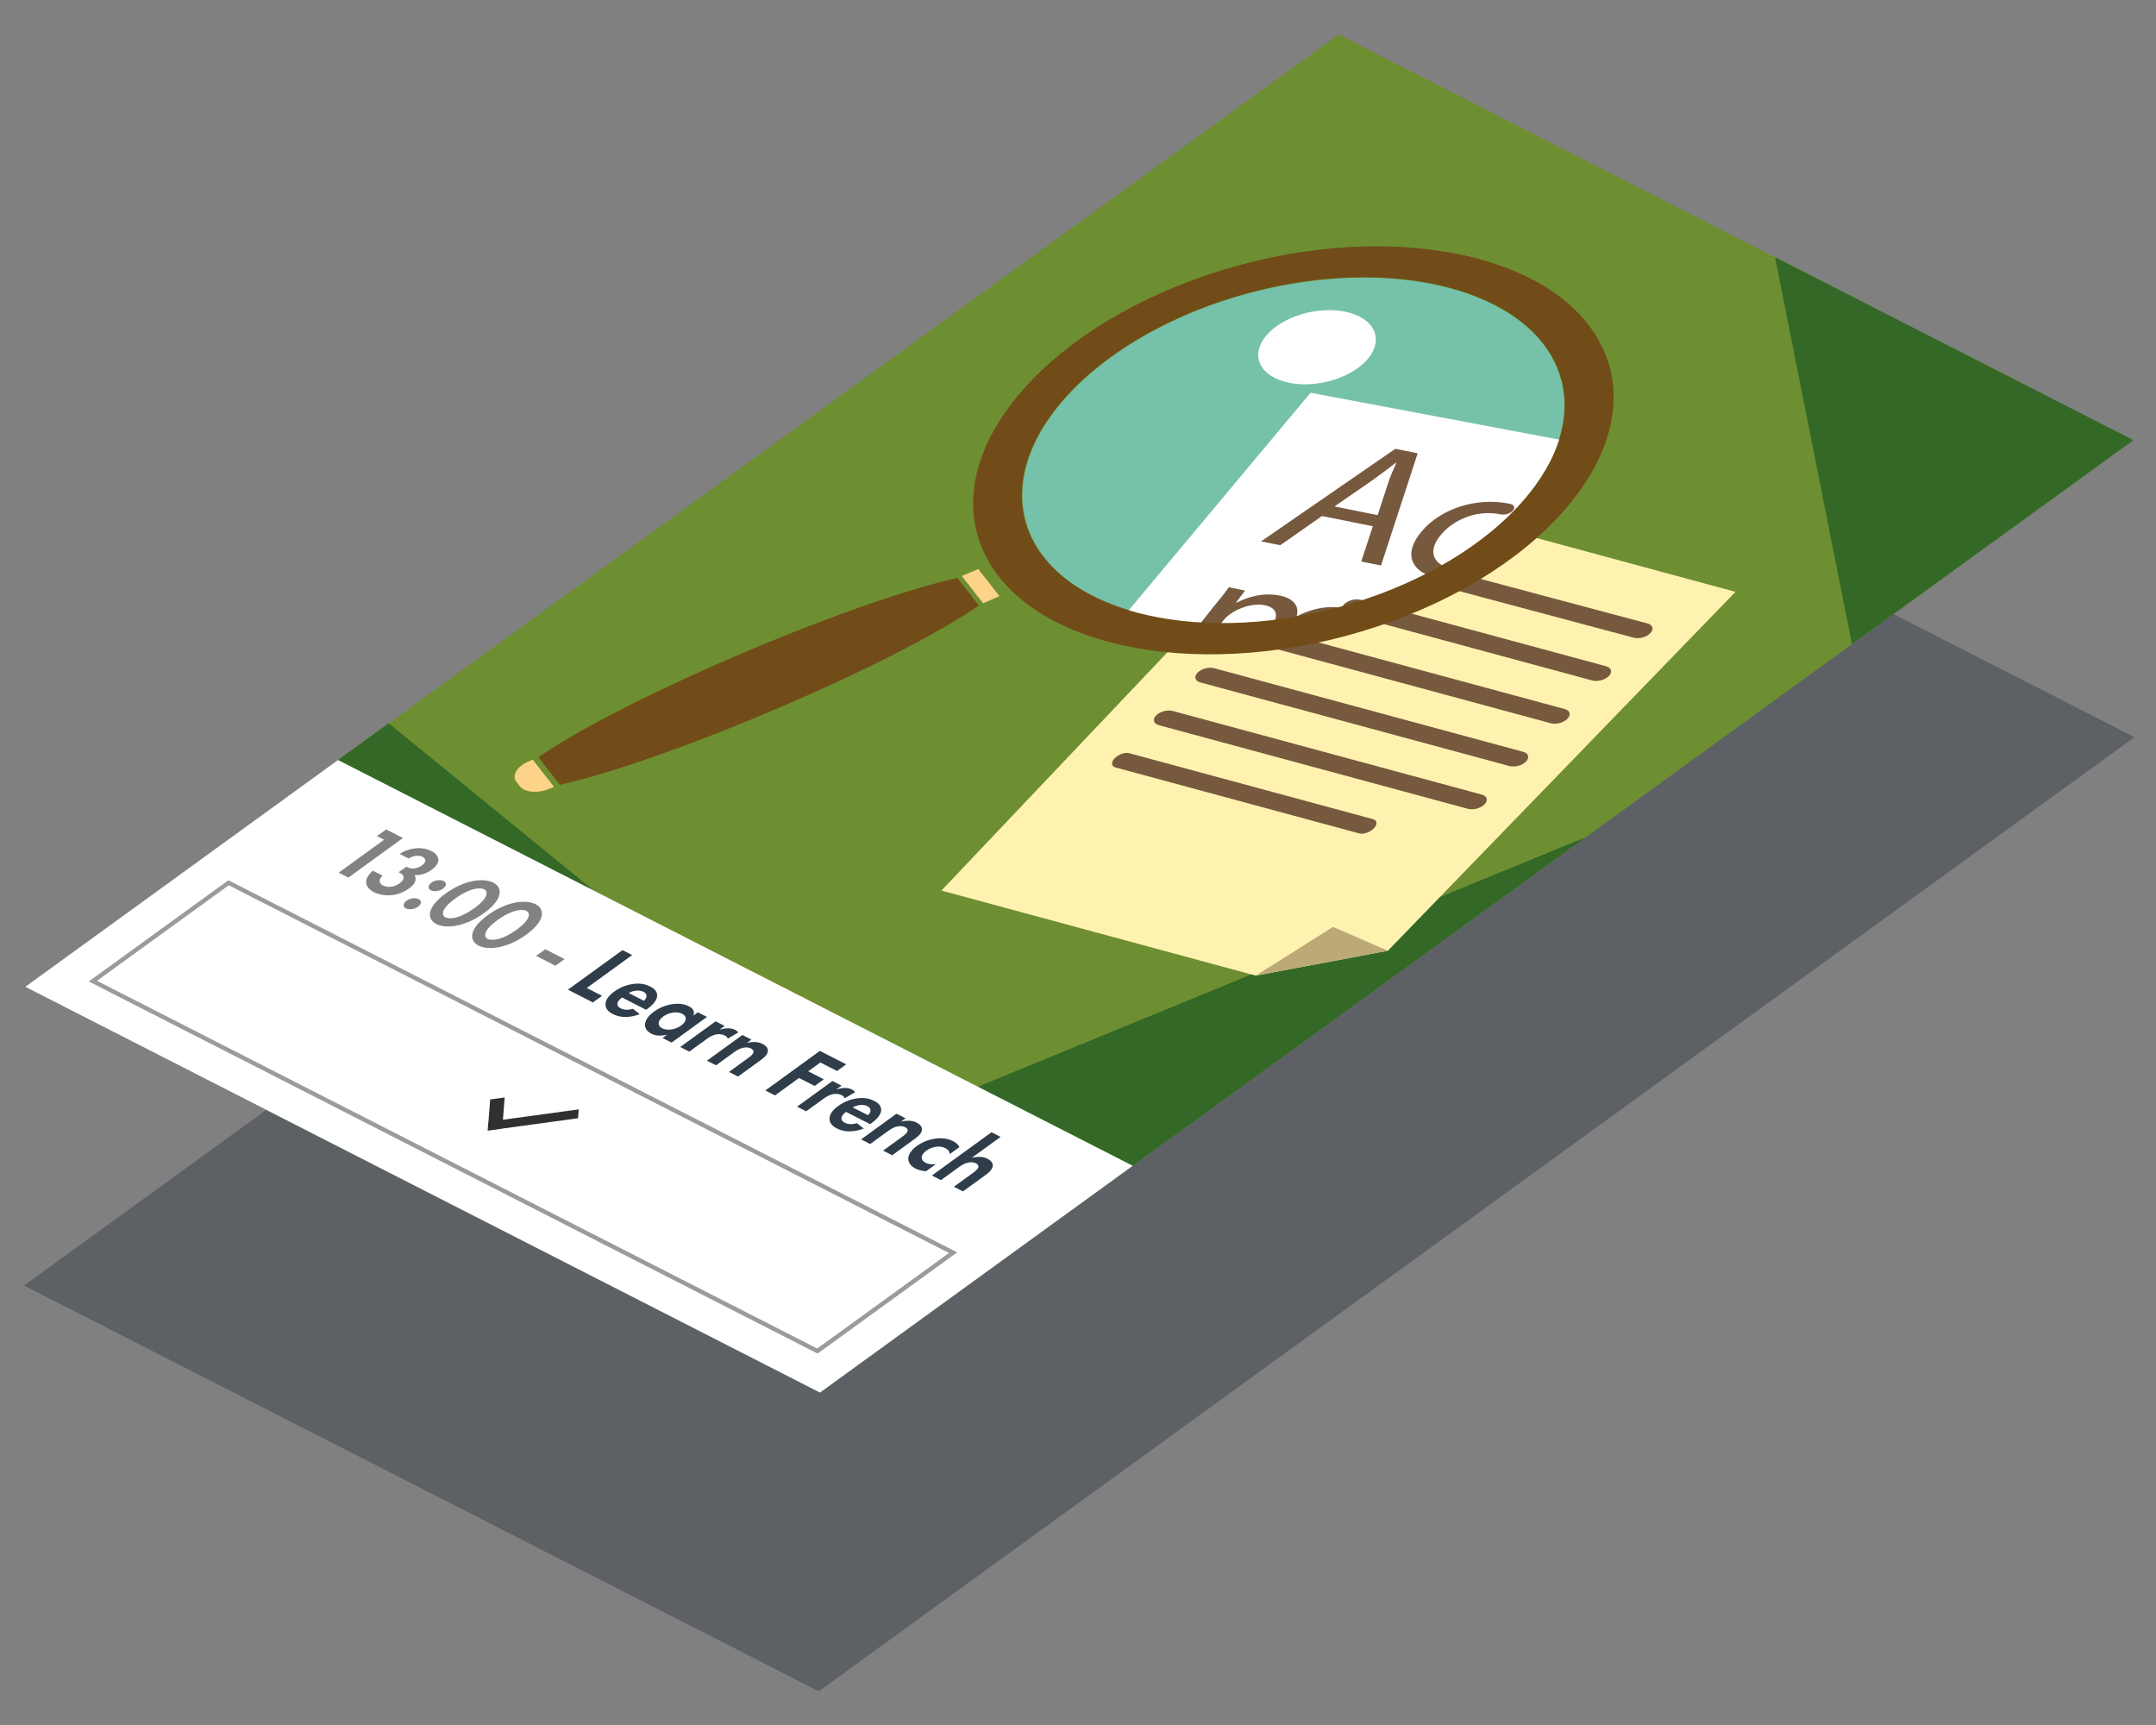 <?xml version="1.0" encoding="utf-8"?>
<!-- Generator: Adobe Illustrator 17.0.0, SVG Export Plug-In . SVG Version: 6.00 Build 0)  -->
<!DOCTYPE svg PUBLIC "-//W3C//DTD SVG 1.1//EN" "http://www.w3.org/Graphics/SVG/1.1/DTD/svg11.dtd">
<svg version="1.1" id="Слой_2" xmlns="http://www.w3.org/2000/svg" xmlns:xlink="http://www.w3.org/1999/xlink" x="0px" y="0px"
	 width="500px" height="400px" viewBox="0 0 500 400" enable-background="new 0 0 500 400" xml:space="preserve">
<rect x="0" y="0" width="500" height="400" fill="#808080" stroke="none"/>
<polygon opacity="0.4" fill="#28343F" points="189.883,392.186 5.578,298.097 310.719,76.848 495.025,170.939 "/>
<g>
	<polygon fill="#6E8E32" points="190.158,322.915 5.859,228.827 310.449,7.976 494.75,102.064 	"/>
	<path fill="#76C1AA" d="M342.227,126.006c-25.686,18.623-65.436,24.058-88.783,12.138c-23.348-11.918-21.453-36.679,4.232-55.303
		c25.684-18.623,65.435-24.057,88.781-12.139C369.807,82.62,367.91,107.383,342.227,126.006z"/>
	<polygon fill="#336827" points="204.639,261.077 90.137,167.717 5.859,228.827 190.158,322.913 261.555,271.145 367.783,194.122 	
		"/>
	<polygon fill="#FFF2B0" points="291.217,226.231 218.326,206.511 272.637,149.251 319.803,137.512 337.18,119.572 402.482,137.239 
		321.871,220.458 	"/>
	<polygon fill="#FFFFFF" points="366.742,102.909 303.938,91.072 257.736,146.335 278.496,148.538 296.346,148.501 316.185,146.04 
		333.826,136.401 349.131,125.87 364.978,111.901 	"/>
	<path fill="#77593E" d="M382.728,146.833c-0.883,0.912-2.605,1.378-3.85,1.041L334.53,136.04c-1.244-0.336-1.539-1.346-0.654-2.258
		l0.547-0.564c0.883-0.914,2.061-0.813,3.303-0.478l44.354,11.829C383.322,144.907,383.615,145.919,382.728,146.833L382.728,146.833
		z"/>
	<path fill="#77593E" d="M373.121,156.752c-0.885,0.912-2.609,1.377-3.853,1.042l-56.926-15.4c-1.244-0.336-1.539-1.348-0.652-2.26
		l0,0c0.883-0.916,2.605-1.377,3.85-1.042l56.93,15.4C373.713,154.827,374.004,155.841,373.121,156.752L373.121,156.752z"/>
	<path fill="#77593E" d="M363.512,166.672c-0.885,0.914-2.611,1.379-3.855,1.043l-64.652-17.494
		c-1.248-0.335-1.539-1.348-0.652-2.26l1.994,0.539c0.885-0.912,2.35-1.445,3.598-1.111l62.914,17.021
		C364.102,164.748,364.397,165.759,363.512,166.672L363.512,166.672z"/>
	<path fill="#77593E" d="M353.9,176.593c-0.883,0.913-2.607,1.378-3.85,1.04l-71.672-19.386c-1.242-0.338-1.539-1.347-0.65-2.265
		l0,0c0.881-0.91,2.607-1.374,3.85-1.04l71.668,19.39C354.49,174.669,354.787,175.681,353.9,176.593L353.9,176.593z"/>
	<path fill="#77593E" d="M344.293,186.512c-0.883,0.913-2.611,1.379-3.853,1.043l-71.668-19.389
		c-1.242-0.338-1.539-1.35-0.652-2.262l0,0c0.883-0.914,2.607-1.377,3.852-1.043l71.668,19.391
		C344.883,184.588,345.18,185.6,344.293,186.512L344.293,186.512z"/>
	<path fill="#77593E" d="M318.607,192.086c-0.883,0.911-2.395,1.434-3.377,1.171l-56.547-15.299
		c-0.98-0.265-1.061-1.219-0.178-2.133l0,0c0.887-0.913,2.395-1.434,3.379-1.17l56.547,15.298
		C319.412,190.219,319.49,191.175,318.607,192.086L318.607,192.086z"/>
	<g>
		<path fill="#77593E" d="M306.59,119.657l-9.689,6.77l-4.439-0.893l31.133-21.463l5.18,1.042l-8.5,26.014l-4.588-0.92l2.692-8.179
			L306.59,119.657z M319.49,119.453l2.455-7.483c0.557-1.698,1.242-3.209,1.898-4.684l-0.1-0.018
			c-1.674,1.312-3.422,2.646-5.27,3.96l-8.994,6.213L319.49,119.453z"/>
		<path fill="#77593E" d="M334.273,134.354c-7.201-1.447-8.971-5.877-4.615-11.086c4.389-5.249,12.596-8.04,20.385-6.471
			c2.566,0.514,0.309,2.939-2.057,2.464c-5.475-1.101-10.85,1.193-13.82,4.748c-3.299,3.943-1.779,7.088,2.955,8.039
			C339.588,132.545,337.477,135,334.273,134.354z"/>
	</g>
	<g>
		<path fill="#77593E" d="M281.355,140.795c1.459-1.744,2.609-3.187,3.631-4.615l3.764,0.762l-2.08,2.763l0.145,0.029
			c2.666-1.343,6.123-2.404,10.037-1.617c3.227,0.652,4.508,2.538,3.865,4.738l0.1,0.021c1.525-0.798,3.064-1.342,4.484-1.675
			c2.059-0.481,3.977-0.585,6.225-0.132c3.131,0.629,7.35-0.699,2.443,5.17l-3.605,0.521c2.719-3.25,0.967-2.793-2.508-3.49
			c-2.441-0.494-5.432,0.415-7.42,1.77c-0.547,0.378-1.16,0.907-1.629,1.468l-3.896,3.005l-4.885,1.621l4.311-5.16
			c2.25-2.69,2.225-4.981-1.057-5.637c-2.689-0.543-5.93,0.602-7.9,2c-0.621,0.402-1.162,0.909-1.6,1.433l-5.115,6.591l-4.209-0.845
			L281.355,140.795z"/>
	</g>
	<path fill="#714C18" d="M171.523,151.749c-0.119,0.051-0.242,0.107-0.359,0.157c-0.123,0.051-0.24,0.099-0.359,0.149
		c-20.398,8.731-37.357,17.541-45.943,23.543l4.988,6.378c11.316-2.515,30.094-9,50.492-17.729c0.121-0.053,0.236-0.102,0.357-0.153
		c0.121-0.053,0.24-0.1,0.365-0.156c20.393-8.727,37.352-17.534,45.941-23.538l-4.988-6.379
		C210.695,136.538,191.92,143.022,171.523,151.749z"/>
	<path fill="#FCD388" d="M127.48,182.889c-1.285,0.551-2.736,0.799-4.031,0.693c-1.297-0.105-2.332-0.556-2.879-1.255l-0.805-1.028
		c-1.141-1.456,0.105-3.566,2.781-4.711l1.008-0.433l4.934,6.302L127.48,182.889z"/>
	<polygon fill="#FCD388" points="231.797,138.249 226.861,131.948 223.059,133.575 227.988,139.876 	"/>
	<path fill="#714C18" d="M370.516,78.492c-12.766-21.85-54.707-27.95-93.68-13.629c-38.975,14.322-60.217,43.643-47.451,65.492
		c12.764,21.849,54.707,27.951,93.684,13.626C362.039,129.66,383.281,100.341,370.516,78.492z M240.109,126.364
		c-10.824-18.519,7.18-43.376,40.225-55.518c33.033-12.141,68.59-6.969,79.41,11.554c10.826,18.518-7.189,43.379-40.223,55.516
		C286.48,150.061,250.926,144.889,240.109,126.364z"/>
	<path fill="#FFFFFF" d="M314.895,85.345c-5.42,3.932-14.047,4.954-19.272,2.286c-5.225-2.666-5.068-8.015,0.354-11.944
		c5.422-3.932,14.053-4.956,19.277-2.287C320.478,76.065,320.316,81.414,314.895,85.345z"/>
	<polygon fill="#BBAA75" points="291.217,226.231 321.871,220.458 309.145,214.942 	"/>
	<polygon fill="#336827" points="411.654,59.642 429.49,149.379 494.75,102.064 	"/>
</g>
<g>
	<polygon fill="#FFFFFF" points="262.697,270.325 78.387,176.229 5.852,228.823 190.164,322.917 	"/>
	<g>
		<path fill="#9B9B9B" d="M189.61,313.87l-0.274-0.139L20.591,227.583l32.371-23.47l0.273,0.14L221.979,290.4L189.61,313.87z
			 M22.499,227.434l167.02,85.267l30.553-22.154L53.054,205.281L22.499,227.434z"/>
	</g>
	<polygon fill="#303030" points="134.049,259.303 134.207,257.25 116.639,259.651 117.033,254.485 113.674,254.944 113.279,260.112 
		113.25,260.116 113.092,262.168 113.121,262.163 113.121,262.182 116.48,261.723 116.48,261.702 	"/>
	<g>
		<path fill="#828282" d="M89.078,194.72l-1.656-0.846l2.125-1.541l3.898,1.99L80.789,203.5l-2.242-1.145L89.078,194.72z"/>
		<path fill="#828282" d="M92.66,198.002c2.504-1.559,5.363-1.692,7.328-0.689c2.207,1.127,2.239,2.831,0.113,4.372
			c-0.664,0.481-2.037,1.327-3.984,1.247c0.258,0.389,0.83,1.573-1.257,3.086c-2.6,1.885-5.89,2.011-8.165,0.849
			c-2.208-1.128-2.451-3.104-0.212-4.961l2.242,1.145c-0.905,0.827-0.993,1.72,0.111,2.284c1.294,0.661,2.89,0.185,3.857-0.516
			c0.93-0.675,1.456-1.695,0.058-2.408l-0.293-0.15l1.784-1.294l0.311,0.159c1.104,0.563,2.423,0.182,3.296-0.451
			c1.006-0.73,1.066-1.519,0.152-1.985c-0.794-0.405-2.105-0.371-3.238,0.387L92.66,198.002z"/>
		<path fill="#828282" d="M97.088,208.491c0.758,0.388,0.699,1.155-0.136,1.761c-0.835,0.604-2.065,0.773-2.825,0.386
			c-0.758-0.388-0.699-1.154,0.136-1.76C95.098,208.273,96.328,208.104,97.088,208.491z M102.875,204.295
			c0.758,0.388,0.699,1.155-0.136,1.76s-2.066,0.774-2.825,0.386c-0.758-0.387-0.699-1.154,0.136-1.76
			C100.885,204.076,102.115,203.908,102.875,204.295z"/>
		<path fill="#828282" d="M103.352,207.189c4.346-3.151,8.758-3.688,11.053-2.517c2.293,1.171,2.191,3.909-2.174,7.074
			c-4.345,3.15-8.759,3.686-11.052,2.516C98.885,213.09,98.987,210.352,103.352,207.189z M105.593,208.332
			c-3.302,2.394-3.273,3.887-2.289,4.388c0.982,0.502,3.403,0.26,6.704-2.134c3.283-2.38,3.236-3.88,2.271-4.374
			C111.312,205.72,108.875,205.952,105.593,208.332z"/>
		<path fill="#828282" d="M113.145,212.188c4.345-3.15,8.759-3.687,11.052-2.516c2.293,1.171,2.191,3.909-2.172,7.073
			c-4.346,3.151-8.76,3.688-11.054,2.517C108.679,218.09,108.781,215.352,113.145,212.188z M115.387,213.332
			c-3.301,2.394-3.272,3.886-2.29,4.388c0.983,0.502,3.403,0.26,6.705-2.134c3.282-2.38,3.237-3.881,2.271-4.374
			C121.107,210.719,118.67,210.952,115.387,213.332z"/>
		<path fill="#828282" d="M126.459,220.109l4.484,2.29l-2.125,1.541l-4.484-2.29L126.459,220.109z"/>
		<path fill="#2F3D4A" d="M146.605,221.462l-10.531,7.636l3.551,1.813l-2.125,1.541l-5.793-2.958l12.656-9.176L146.605,221.462z"/>
		<path fill="#2F3D4A" d="M148.367,235.163c-0.832,0.326-3.631,1.311-6.236-0.018c-1.207-0.616-1.741-1.358-1.705-2.301
			c0.026-1.042,0.744-1.988,2.035-2.924c1.631-1.183,3.24-1.605,4.363-1.758c1.828-0.238,3.07,0.138,3.967,0.596
			c1.519,0.774,1.734,1.705,1.568,2.465c-0.25,1.162-1.438,2.149-2.329,2.796l-0.189,0.138l-5.587-2.853
			c-0.494,0.358-0.904,0.805-1.023,1.19c-0.117,0.361-0.088,0.916,0.723,1.329c0.793,0.405,1.814,0.411,2.823,0.105L148.367,235.163
			z M149.338,232.071c0.947-0.899,0.65-1.708-0.125-2.104c-0.777-0.396-2.138-0.411-3.41,0.298L149.338,232.071z"/>
		<path fill="#2F3D4A" d="M161.855,234.734l2.104,1.074l-8.215,5.957l-2.104-1.074l1.063-0.771c-1.955,0.48-3.088,0.065-3.623-0.208
			c-2.293-1.171-1.837-3.376,0.573-5.124c2.429-1.761,5.864-2.398,8.071-1.271c0.568,0.29,1.576,0.945,1.068,2.186L161.855,234.734z
			 M153.825,235.699c-1.31,0.949-1.471,2.132-0.264,2.748c1.206,0.616,3.094,0.313,4.403-0.636s1.451-2.119,0.245-2.734
			C157.003,234.461,155.135,234.749,153.825,235.699z"/>
		<path fill="#2F3D4A" d="M165.959,236.829l2.103,1.074l-1.232,0.894c1.029-0.341,1.818-0.36,2.07-0.35
			c0.555,0.002,1.1,0.117,1.602,0.372c0.361,0.186,0.56,0.404,0.707,0.595l-2.44,1.428c-0.067-0.292-0.248-0.502-0.68-0.722
			c-0.396-0.203-1.077-0.434-2.061-0.232c-0.947,0.196-1.666,0.697-2.235,1.109l-3.946,2.862l-2.105-1.075L165.959,236.829z"/>
		<path fill="#2F3D4A" d="M172.166,239.998l2.103,1.074l-1.062,0.77c1.004-0.238,2.432-0.399,3.639,0.217
			c0.654,0.335,1.413,0.98,1.202,1.856c-0.185,0.773-0.931,1.4-1.728,1.978l-5.162,3.742l-2.104-1.074l4.478-3.247
			c0.456-0.33,1.159-0.861,1.216-1.372c0.052-0.442-0.358-0.698-0.564-0.804c-0.553-0.282-1.192-0.351-2.016-0.138
			c-0.842,0.227-1.447,0.645-1.922,0.988l-4.193,3.04l-2.104-1.074L172.166,239.998z"/>
		<path fill="#2F3D4A" d="M194.121,248.346l-3.863-1.972l-2.827,2.05l3.621,1.849l-2.125,1.541l-3.621-1.849l-5.579,4.045
			l-2.242-1.145l12.656-9.177l6.105,3.117L194.121,248.346z"/>
		<path fill="#2F3D4A" d="M193.064,250.666l2.104,1.074l-1.234,0.895c1.031-0.342,1.82-0.361,2.07-0.351
			c0.557,0.003,1.102,0.117,1.602,0.373c0.363,0.185,0.561,0.403,0.707,0.595l-2.437,1.428c-0.068-0.292-0.249-0.501-0.681-0.722
			c-0.396-0.202-1.077-0.433-2.061-0.231c-0.946,0.196-1.666,0.696-2.235,1.109l-3.947,2.861l-2.104-1.074L193.064,250.666z"/>
		<path fill="#2F3D4A" d="M200.318,261.685c-0.832,0.325-3.631,1.311-6.234-0.018c-1.207-0.616-1.741-1.358-1.705-2.301
			c0.025-1.042,0.743-1.988,2.033-2.924c1.633-1.183,3.241-1.605,4.363-1.759c1.83-0.237,3.072,0.139,3.969,0.597
			c1.518,0.774,1.734,1.706,1.567,2.465c-0.249,1.161-1.436,2.149-2.328,2.796l-0.189,0.138l-5.588-2.853
			c-0.493,0.357-0.903,0.805-1.022,1.19c-0.119,0.361-0.088,0.916,0.723,1.329c0.793,0.405,1.813,0.411,2.822,0.105L200.318,261.685
			z M201.291,258.594c0.947-0.899,0.65-1.708-0.127-2.103c-0.775-0.397-2.136-0.411-3.41,0.299L201.291,258.594z"/>
		<path fill="#2F3D4A" d="M207.91,258.246l2.104,1.073l-1.063,0.771c1.004-0.238,2.432-0.399,3.639,0.217
			c0.656,0.334,1.413,0.979,1.202,1.856c-0.185,0.772-0.931,1.399-1.728,1.978l-5.162,3.742l-2.104-1.074l4.478-3.247
			c0.456-0.33,1.159-0.862,1.216-1.372c0.052-0.442-0.357-0.698-0.564-0.805c-0.553-0.281-1.192-0.35-2.016-0.137
			c-0.842,0.227-1.445,0.645-1.92,0.988l-4.193,3.04l-2.105-1.073L207.91,258.246z"/>
		<path fill="#2F3D4A" d="M220.235,267.632c0.006-0.56-0.28-1.033-1.005-1.403c-1.396-0.713-3.223-0.262-4.418,0.605
			c-1.348,0.977-1.42,2.159-0.16,2.802c0.465,0.237,1.238,0.445,2.376,0.322l-2.258,1.637c-0.642-0.045-1.581-0.174-2.444-0.614
			c-1.172-0.599-1.715-1.484-1.684-2.337c0.018-0.717,0.422-1.776,1.959-2.891c1.441-1.046,3.134-1.613,4.633-1.762
			c1.807-0.18,3.027,0.233,3.752,0.603c0.777,0.396,1.245,0.846,1.525,1.387L220.235,267.632z"/>
		<path fill="#2F3D4A" d="M229.941,262.553l2.104,1.074l-6.679,4.843c1.004-0.237,2.432-0.399,3.639,0.217
			c0.656,0.335,1.412,0.979,1.202,1.857c-0.185,0.773-0.933,1.4-1.729,1.978l-5.16,3.742l-2.105-1.074l4.479-3.247
			c0.455-0.33,1.16-0.861,1.217-1.371c0.052-0.443-0.358-0.699-0.565-0.805c-0.553-0.282-1.192-0.351-2.015-0.138
			c-0.842,0.227-1.447,0.645-1.922,0.988l-4.193,3.04l-2.104-1.074L229.941,262.553z"/>
	</g>
</g>
</svg>

